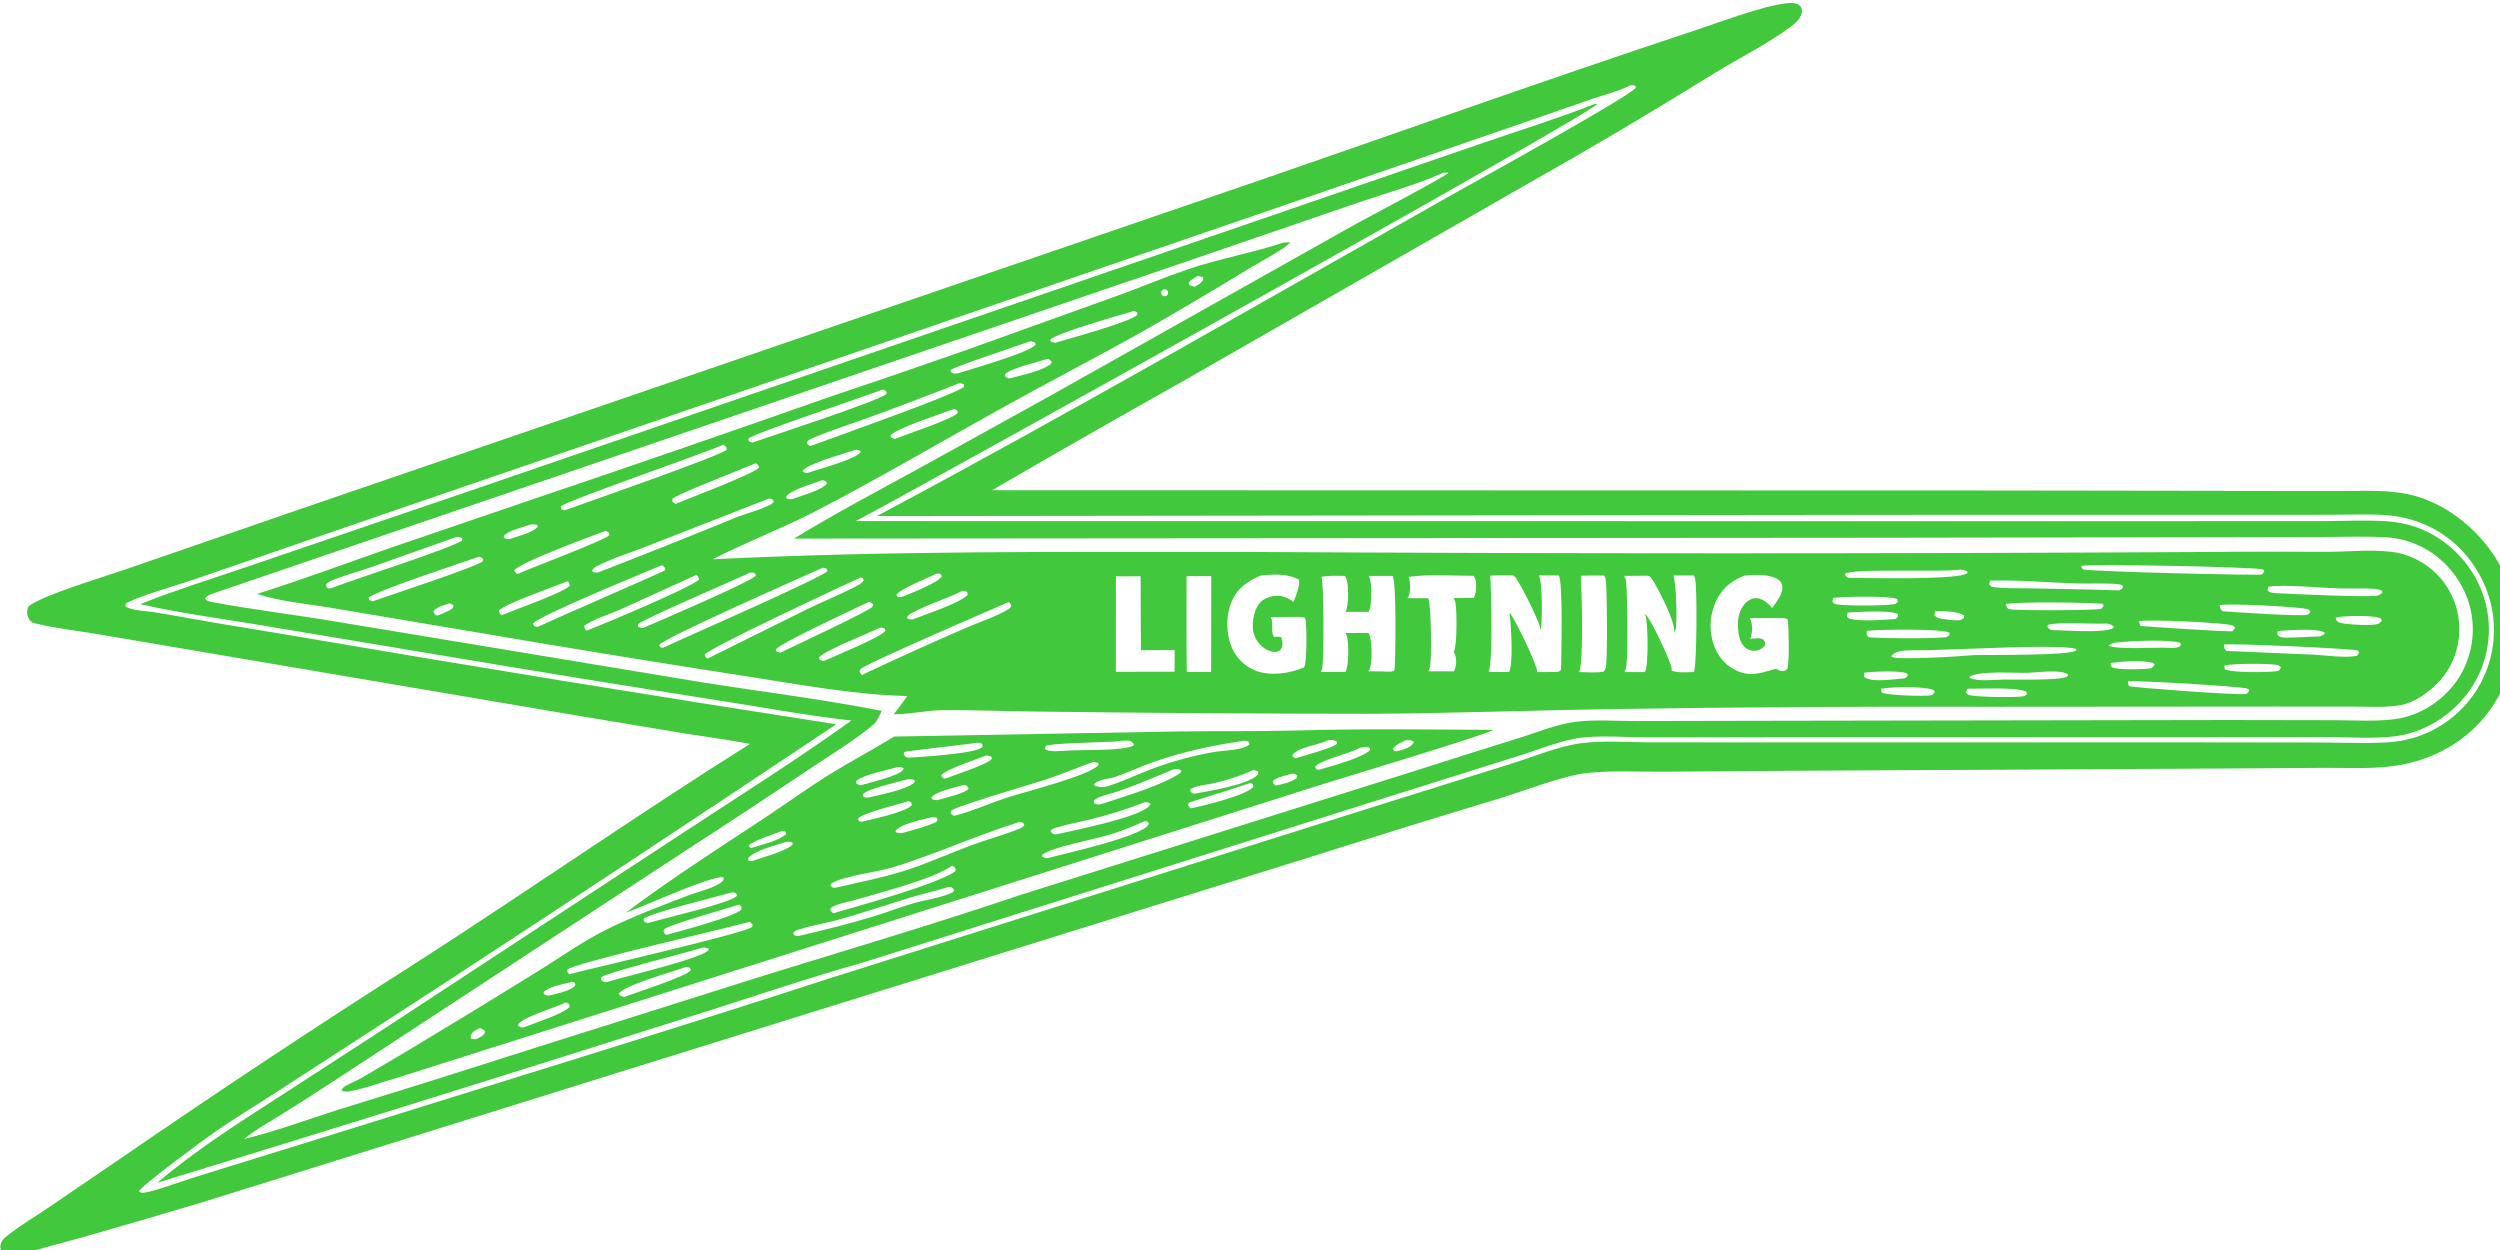 <?xml version="1.0" encoding="utf-8" ?>
<svg xmlns="http://www.w3.org/2000/svg" xmlns:xlink="http://www.w3.org/1999/xlink" width="118" height="59">
	<path fill="#42C83C" transform="scale(0.058 0.058)" d="M807.313 398.947L1627.32 399.169L1846.51 399.489L1907.19 399.527C1924.58 399.547 1942.51 398.57 1959.61 402.165C1988.59 408.257 2014.99 429.094 2030.72 453.697C2037.67 464.572 2049.47 490.516 2046.68 503.032C2048.74 507.758 2048.94 518.38 2047.15 523.16C2046.98 523.604 2046.92 523.721 2046.73 524.109C2049.02 538.138 2034.88 565.933 2026.79 577.201C2008.53 602.612 1981.64 617.954 1950.95 622.927C1931.84 626.024 1911.56 624.81 1892.22 624.86L1808.77 625.416L1460.8 627.236L1354.12 628.01C1333.51 628.116 1311.98 626.902 1291.54 629.047C1272.49 631.045 1241.15 643.296 1221.3 649.441C1171.22 664.549 1121.26 680.027 1071.41 695.873L494.484 875.498L166.346 977.879C132.785 987.969 99.147 997.8 65.434 1007.37C47.679 1012.46 27.514 1016.84 10.539 1024L7.928 1024C6.031 1022.8 3.443 1021.41 2.075 1019.61C0.522 1017.58 -0.083 1015.54 0.445 1013.01C1.326 1008.79 5.226 1006.11 8.458 1003.63C17.914 996.384 28.404 990.172 38.28 983.485L99.347 941.916C178.361 887.554 258.346 834.618 339.264 783.134C430.12 724.708 518.866 662.842 610.322 605.381C592.783 602.038 574.964 599.742 557.332 596.904L467.862 582.024L189.184 534.725L81.213 516.35C63.87 513.395 45.649 511.515 28.619 507.317C26.481 506.79 25.506 506.275 24.173 504.512C22.574 502.399 21.753 499.816 22.156 497.161C22.369 495.759 22.595 493.908 23.736 493.053C35.902 483.935 82.762 470.076 100.368 463.95L257.526 409.768L981.081 161.815C1115.2 116.015 1248.48 68.019 1383.05 23.5C1398.8 18.288 1447.07 0.135 1460.51 2.685C1463.5 3.254 1464.37 4.088 1466.06 6.518C1466.33 7.973 1466.53 9.407 1466.15 10.866C1465.03 15.286 1461.35 18.723 1457.83 21.354C1438.87 35.529 1416.18 46.807 1395.9 59.149C1345.02 90.752 1293.48 121.268 1241.31 150.679L960.973 311.195C909.533 340.059 858.312 369.31 807.313 398.947ZM1326.41 69.497C1326.23 69.595 1326.04 69.695 1325.86 69.791C1317.17 74.265 1306.24 76.894 1296.95 80.066L1242.89 98.777L1031.07 171.85L306.503 420.381L157.799 471.598C146.697 475.409 109.784 486.049 102.268 491.26L103.795 492.365L101.756 491.868C102.208 493.118 102.095 493.667 103.366 494.294C108.996 497.07 120.769 497.326 127.165 498.456C161.779 504.653 196.446 510.552 231.161 516.154C380.752 541.764 530.545 566.186 680.524 589.419C572.843 661.354 464.79 732.731 356.37 803.547L226.39 887.839C209.35 898.928 191.787 909.514 175.055 921.033C168.465 925.569 114.127 965.385 113.102 969.511C114.859 970.848 115.688 970.843 117.836 970.505C127.695 968.953 148.759 960.916 159.266 957.738L283.766 919.164C414.939 878.149 546.578 838.034 677.248 795.482L1117.06 656.803L1230.39 621.327C1247.73 615.893 1268.34 607.271 1286.23 604.879C1304.3 602.463 1324.13 604.11 1342.45 604.11L1453.54 604.166L1778.95 604.114L1884.85 604.243C1903.79 604.289 1923.16 605.128 1942.06 604.161C1974.37 602.756 2003.54 584.394 2018.79 555.865C2030.3 534.275 2032.7 508.975 2025.45 485.606C2018.13 462.056 2001.65 441.393 1979.72 429.904C1967.83 423.718 1954.78 420.075 1941.41 419.207C1926.65 418.255 1911.58 418.875 1896.78 418.907L1820.67 418.965L1577.27 418.94L713.55 419.999C869.867 336.654 1023.53 247.734 1177.78 160.62C1200.98 147.516 1323.58 80.12 1331.1 71.548L1330.94 69.805C1329.27 69.186 1328.16 69.28 1326.41 69.497Z"/>
	<path fill="#42C83C" transform="scale(0.058 0.058)" d="M114.086 491.643C143.18 480.015 173.542 470.74 203.167 460.527L389.808 396.92L1016.62 181.735L1204.89 116.974C1235.88 106.287 1267.6 96.487 1298.09 84.496L1299.78 84.65C1293.87 93.636 754.403 393.381 696.477 424.061L1536.5 424.142L1812.13 424.121L1891.91 424.083C1908.35 423.995 1925.1 423.195 1941.51 424.148C1953.97 424.872 1965.72 427.862 1976.85 433.564C1998.02 444.473 2014.03 463.317 2021.36 485.983C2028.38 508.062 2026.26 532.033 2015.47 552.535C2008.8 565.249 1998.39 576.606 1986.56 584.691C1975.71 592.104 1962.69 597.408 1949.64 599.108C1932.03 601.401 1913.07 599.903 1895.31 599.829L1806.09 599.902L1449.34 599.945L1340.07 600.043C1323.15 600.035 1304.71 598.407 1287.93 600.213C1271.12 602.022 1252.93 609.797 1236.7 614.844L1129.92 648.407L702.75 783.114C653.664 796.879 605.045 813.824 556.316 828.933C413.801 874.196 271.05 918.713 128.069 962.482C158.3 936.74 191.763 915.4 225.039 893.925L311.915 837.644L548.392 682.616C596.625 650.884 645.976 619.98 692.924 586.389C657.361 582.429 621.851 575.768 586.476 570.292C509.693 558.241 432.977 545.766 356.332 532.868L208.333 508.127C177.109 502.981 144.919 498.661 114.086 491.643ZM1174.72 140.494L1174.02 140.813C1152.3 150.559 1128.11 157.006 1105.55 164.808L959.328 214.923L174.597 482.528C171.916 483.465 168.548 484.525 166.928 486.962C168.362 489.057 169.481 489.349 171.976 489.824C205.266 496.154 240.357 500.266 274.051 505.984L571.561 555.309C620.116 563.024 669.282 568.956 717.506 578.502C715.692 582.119 713.738 587.227 710.606 589.829C694.428 603.269 675.83 614.398 658.379 626.094C624.514 648.806 590.455 671.226 556.205 693.352L273.12 878.755C258.37 888.493 243.476 898.011 228.442 907.304C218.575 913.47 207.672 919.341 198.789 926.847C224.729 920.683 250.363 910.904 275.832 902.908C328.298 886.754 380.668 870.287 432.938 853.508L622.36 793.692C691.439 772.338 761.122 751.709 829.605 728.543L1159.94 624.644C1186.09 616.232 1212.29 607.964 1238.54 599.842C1252.46 595.456 1267.54 589.232 1282.03 587.405C1297.89 585.404 1315.27 586.799 1331.32 586.779L1430.07 586.572L1813.68 585.935L1900.15 586.091C1915.96 586.129 1932.76 587.296 1948.44 585.3C1971.77 582.328 1993.14 567.048 2004.02 546.276C2013.01 528.978 2014.81 508.83 2009.03 490.212C2003.05 471.387 1989.18 454.496 1971.57 445.45C1961.92 440.494 1952.02 437.767 1941.19 437.188C1925.33 436.34 1909.21 436.937 1893.33 436.971L1805.7 437.176L1524.05 437.619L646.144 438.308C679.227 418.06 713.549 399.922 747.579 381.339L850.992 324.135L1103.35 182.294C1111.02 178.019 1177.14 143.248 1178.88 140.492L1174.72 140.494Z"/>
	<path fill="#42C83C" transform="scale(0.058 0.058)" d="M209.33 483.281C245.39 471.884 281.112 458.661 316.823 446.162L429.407 407.715C511.485 380.008 593.386 351.779 675.105 323.027C711.876 310.709 748.558 298.129 785.15 285.289L912.809 239.409C930.868 232.807 948.634 225.241 966.844 219.088C992.328 210.477 1019.01 205.882 1044.42 197.47L1049.98 197.142C1047.15 201.717 1024.81 213.522 1019.09 216.956C990.295 234.601 961.241 251.818 931.937 268.602C893.177 290.377 853.646 310.782 814.773 332.362C765.114 359.931 715.858 388.917 665.49 415.124C637.442 429.717 608.031 440.773 579.923 455.157C722.248 448.088 865.287 449.155 1007.77 449.121C1272.58 450.663 1537.4 450.676 1802.21 449.161C1833.16 448.717 1864.15 449.16 1895.11 449.066C1912.55 449.013 1935.72 446.442 1952.48 450.174C1963.6 452.648 1974.36 458.735 1982.48 466.681C1994.48 478.479 2001.26 494.584 2001.33 511.412C2001.6 528.377 1994.96 544.725 1982.94 556.695C1975.95 563.725 1964.85 571.46 1955.03 573.514C1942.1 576.217 1927.35 575.011 1914.17 575.007L1853.6 574.998L1619.75 575.171C1516 574.856 1412.24 575.486 1308.5 577.06C1244.24 578.187 1179.86 580.5 1115.61 580.879C1025.79 580.83 935.981 580.237 846.175 579.101C820.218 578.846 794.206 577.813 768.257 577.902C754.579 577.948 741.118 581.25 727.326 581.313C731.146 576.472 734.718 571.429 738.354 566.449C693.626 565.311 649.014 556.781 604.89 549.967C531.841 538.648 458.884 526.75 386.024 514.273L268.999 494.569C249.961 491.349 227.289 489.531 209.33 483.281ZM974.356 224.794C971.755 226.338 968.674 227.664 967.215 230.411L967.784 231.836C969.215 232.436 970.63 233.157 972.186 233.332C975.11 231.739 977.454 230.612 979.154 227.621L979.02 225.796C977.295 225.023 976.259 224.599 974.356 224.794ZM947.015 235.486C945.915 235.779 945.095 236.697 944.927 237.822C944.759 238.947 945.276 240.064 946.241 240.665C947.207 241.266 948.438 241.236 949.373 240.589C950.513 239.8 950.92 238.305 950.339 237.046C949.757 235.788 948.354 235.129 947.015 235.486ZM922.532 253.063C912.031 256.411 859.707 270.796 854.641 276.533L855.038 277.93C856.327 278.427 857.335 278.902 858.735 278.948C869.437 275.731 920.959 261.754 925.554 256.144L925.449 254.079C924.486 253.66 923.586 253.156 922.532 253.063ZM837.622 277.948C830.667 280.604 775.458 298.822 773.509 301.11L773.749 302.78C776.153 304.274 776.46 304.139 779.315 303.88C790.446 300.351 838.029 286.865 842.931 280.34C842.551 279.54 842.468 278.711 841.601 278.406C840.072 277.869 839.22 277.683 837.622 277.948ZM852.453 292.024C844.878 294.585 822.694 299.543 817.863 304.566L818.257 306.578C819.497 307.338 820.368 308.001 821.889 307.911C831.591 305.076 847.838 302.266 855.546 295.882L855.816 294.266C854.564 293.043 854.178 292.474 852.453 292.024ZM780.458 311.883C755.817 321.623 731.044 331.028 706.147 340.094C691.988 345.269 677.244 349.832 663.376 355.682C660.718 356.804 658.094 357.506 656.591 360.032C657.502 362.084 657.394 362.13 659.465 362.945L661.217 362.373C678.583 355.89 778.882 320.589 784.708 314.647L784.235 312.716C782.796 312.059 782.089 311.774 780.458 311.883ZM718.46 316.956C704.429 322.422 613.002 352.762 608.907 356.973L609.408 359.034C610.323 359.482 611.196 360.004 612.2 360.198C628.295 354.616 714.12 326.655 721.135 320.776L721.685 319.341C720.473 317.861 720.375 317.427 718.46 316.956ZM776.32 332.83C766.786 336.462 729.851 348.332 724.857 354.198L724.889 355.674C726.056 356.387 727.017 357.141 728.443 357.093C736.815 353.737 775.147 341.132 779.34 336.123L779.01 333.968C778.144 333.545 777.27 333.005 776.32 332.83ZM588.802 361.855C571.032 369.626 460.315 407.705 456.348 412.143L456.844 414.387L459.239 415.38C474.871 409.742 587.535 370.648 591.532 365.817C591.227 363.508 590.504 363.354 588.802 361.855ZM696.588 365.943C688.739 368.63 655.949 377.653 653.368 383.168C653.289 383.337 653.256 383.524 653.2 383.702C654.929 384.898 655.304 384.799 657.33 384.852C665.457 381.917 697.081 373.712 700.596 367.649C699.116 366.154 698.607 366.279 696.588 365.943ZM615.017 377.004C604.988 381.283 550.804 402.207 547.202 405.897L547.135 408.04C547.902 408.697 548.771 409.657 549.688 410.058C558.803 406.332 613.666 385.491 617.645 380.63C617.209 378.346 616.789 378.377 615.017 377.004ZM668.585 390.878C662.238 393.512 642.677 398.767 639.714 404.418L640.279 405.757C642.456 406.386 642.991 406.451 645.195 405.966C652.736 403.164 667.681 399.454 672.913 393.599C672.692 392.814 672.782 392.23 672.039 391.819C670.779 391.124 670.078 390.753 668.585 390.878ZM625.093 405.942L527.165 444.248C513.628 449.618 498.056 454.199 485.3 460.988C483.572 461.908 482.563 462.805 481.716 464.577C483.098 466.118 484.372 465.821 486.339 465.994C523.79 451.511 561.091 436.645 598.237 421.397C606.475 418.085 615.211 415.962 623.355 412.419C625.718 411.391 628.104 410.54 629.651 408.384C629.347 407.649 629.233 406.679 628.475 406.359C627.173 405.811 626.531 405.632 625.093 405.942ZM431.448 426.994C425.157 429.135 415.507 431.294 410.407 435.51L409.883 437.348C411.823 438.651 412.355 439.022 414.781 438.62C415.482 438.504 416.177 438.215 416.838 437.971C422.035 436.163 434.897 433.103 437.793 428.256L437.239 427.213C435.119 426.746 433.583 426.513 431.448 426.994ZM492.756 432.032C482.014 435.943 421.28 458.389 418.449 464.298C419.236 465.469 419.795 466.489 421.122 467.112C432.921 461.806 490.849 440.266 495.852 435.543L495.707 433.557C494.777 433.012 493.804 432.284 492.756 432.032ZM371.56 436.925L301.68 461.687C291.926 465.093 281.693 467.699 272.124 471.536C269.621 472.54 267.141 473.383 265.464 475.601C265.543 477.618 265.53 477.491 266.979 478.908L269.31 478.759C285.841 472.146 370.118 445.244 375.994 439.827L376.272 438.153C374.321 437.054 373.807 436.953 371.56 436.925ZM389.876 453.037C378.052 457.227 303.597 481.501 299.891 486.529L300.546 488.253L303.229 489.355C316.937 484.478 387.159 461.492 392.864 456.825L393.086 454.952C391.819 453.618 391.767 453.33 389.876 453.037ZM538.787 459.861C526.912 464.949 436.839 501.576 433.737 507.6L434.668 509.422L437.395 510.205C448.886 504.765 540.198 465.106 541.212 464.097L541.419 462.37C540.593 461.532 539.765 460.507 538.787 459.861ZM1693.57 460.498C1693.96 461.356 1694.39 462.995 1695.26 463.34C1699.96 465.204 1838.6 468.45 1840.81 467.501L1842.75 465.153C1842.32 464.333 1842.29 463.646 1841.36 463.376C1834.19 461.298 1700.35 458.729 1693.57 460.498ZM669.614 461.973C655.53 468.351 538.531 519.754 536.371 525.036L537.514 526.787L539.507 527.198C555.794 519.502 669.953 469.671 673.537 464.612L672.42 462.655L669.614 461.973ZM1595.26 463.5C1580.3 466.035 1505.64 462.088 1501.12 467.161C1501.97 468.486 1502.54 469.51 1503.98 470.268C1516.73 470.229 1593.87 472.221 1601.01 466.472L1601.01 464.986C1599 464.089 1597.48 463.506 1595.26 463.5ZM610.636 465.958C599.86 470.975 521.761 504.442 519.145 508.12L519.451 509.929C520.811 510.706 521.604 511.191 523.241 511.064C535.444 505.909 610.008 473.85 614.916 468.621L614.95 467.125C613.141 465.889 612.851 465.933 610.636 465.958ZM762.1 466.867C755.713 470.011 732.357 479.3 729.499 484.104L730.477 485.702C731.773 485.853 733.034 486.146 734.28 485.646C741.051 482.772 763.05 474.61 766.578 468.914L765.24 466.902C764.232 466.874 763.093 466.728 762.1 466.867ZM566.605 467.889L504.919 495.956C495.569 500.123 483.669 503.457 475.418 509.233C475.64 511.364 475.913 511.637 477.278 513.324C489.045 508.744 563.944 477.546 568.927 471.511C568.381 469.443 568.244 469.272 566.605 467.889ZM1025.93 468.388C1015.09 472.881 1006.77 478.816 1002.09 490.072C997.469 501.188 997.654 515.801 1002.42 526.87C1006.04 535.496 1012.99 542.297 1021.69 545.735C1033.59 550.42 1049.75 548.148 1061.31 543.064C1063.66 538.71 1063.51 509.821 1062.35 503.853C1062.23 503.237 1061.9 502.865 1061.53 502.382C1059.61 502.217 1057.68 501.989 1055.75 502.015L1034.04 502.151C1034.15 502.362 1034.26 502.571 1034.36 502.785C1036.58 507.54 1033.84 514.677 1036.87 518.352L1037.6 518.272C1039.52 518.075 1040.85 517.99 1042.7 518.575C1043.45 521.387 1044.35 524.796 1042.85 527.52C1041.99 529.08 1040.87 530.046 1039.07 530.4C1035.16 531.17 1030.51 528.891 1027.56 526.53C1023.04 522.906 1020.17 517.628 1019.58 511.873C1018.97 505.413 1020.81 495.66 1025.22 490.655C1028.42 487.011 1033.5 485.137 1038.26 484.862C1043.37 484.568 1048.44 486.52 1052.35 489.793C1052.41 489.847 1052.46 489.92 1052.51 489.983C1054.65 485.034 1057.85 477.226 1057.19 471.784C1048.49 466.714 1035.62 467.226 1025.93 468.388ZM1212.72 468.498C1213.54 479.32 1215.1 540.761 1211.32 546.826L1228.05 546.874C1231.8 539.769 1229.62 507.122 1228.4 498.468C1232.66 503.139 1251.22 541.571 1251.03 546.955L1264.9 546.863C1267.42 546.69 1268.54 547.072 1270.37 545.093C1270.64 533.43 1271.99 475.01 1268.62 468.288L1252.42 468.272C1255.37 474.534 1255.25 506.706 1253.7 513.642C1254.73 508.668 1237.62 476.025 1234.03 470.898C1233.3 469.845 1232.48 469.02 1231.45 468.263C1225.28 468.277 1218.85 467.939 1212.72 468.498ZM1286.46 468.499C1287.17 480.312 1288.89 539.555 1285.07 546.913C1291.32 546.945 1299.07 547.816 1305.1 546.502C1305.57 545.753 1306.41 544.744 1306.7 543.942C1308.25 539.629 1307.9 477.935 1306.69 471.477C1306.48 470.379 1306.05 469.35 1305.5 468.38C1299.17 468.405 1292.78 468.24 1286.46 468.499ZM1340.93 468.5L1321.6 468.651C1322.54 470.138 1323.17 471.601 1323.34 473.365C1324.34 483.39 1325.08 536.02 1323.22 543.732C1322.95 544.857 1322.49 545.901 1321.95 546.918L1338.72 546.905C1341.63 541.548 1341.18 507.559 1339.17 500.874C1339.03 500.382 1338.86 499.895 1338.69 499.413C1343.01 502.574 1359.27 537.326 1360.4 543.862C1360.52 544.548 1360.43 545.101 1360.22 545.753C1365.67 547.767 1372.75 547.011 1378.53 546.912C1380.92 541.974 1381.26 476.173 1379.37 470.399C1379.12 469.66 1378.84 469 1378.49 468.312L1361.72 468.293C1363.98 473.414 1365.36 507.859 1363.37 512.834C1363.06 513.624 1362.7 514.392 1362.34 515.161C1364.11 507.015 1349.64 479.361 1344.58 471.47C1343.36 469.56 1343 469.315 1340.93 468.5ZM1419.45 468.499C1408.27 472.874 1400.57 479.556 1395.73 490.856C1390.88 502.461 1390.81 515.513 1395.53 527.171C1399.3 536.294 1406.27 543.115 1415.44 546.738C1429.19 552.168 1443.49 543.063 1446.11 544.619C1448.27 545.906 1449.49 546.278 1452.08 546.068C1453 545.475 1454.48 544.922 1454.7 543.835C1456.15 536.566 1455.8 511.351 1454.86 504.1C1452.76 502.769 1451.15 503.019 1448.75 502.938L1424.1 502.998C1426.47 508.295 1426.33 514.511 1424.31 519.927C1427.7 519.641 1432.38 518.612 1435.27 520.711C1436.65 522.853 1436.74 522.819 1436.3 525.312C1434.08 527.888 1431.71 529.282 1428.3 529.55C1425.3 529.787 1422.54 528.975 1420.25 526.993C1415.64 523.013 1414.66 515.981 1414.35 510.258C1413.99 503.491 1415.37 496.316 1420.1 491.184C1422.24 488.862 1425.16 487.015 1428.38 486.809C1433.04 486.511 1437.39 489.751 1440.56 492.87C1441.21 493.519 1441.64 494.129 1442.15 494.894C1445.62 489.88 1451.62 482.74 1450.28 476.3C1449.77 473.84 1448.19 472.138 1446.03 470.961C1439.17 467.227 1427.07 467.601 1419.45 468.499ZM908.126 469.04L908.082 546.684L955.854 546.67L955.957 529.011L928.463 529.127L928.226 468.963L908.126 469.04ZM965.63 468.883C965.637 494.853 965.409 520.852 965.796 546.819L985.631 546.807L985.71 468.866L965.63 468.883ZM1075.4 469.48C1077.36 473.547 1077.58 540.105 1075.82 544.732C1075.53 545.496 1075.19 546.168 1074.77 546.861L1095.03 546.745C1097.82 541.334 1097.66 523.567 1096.03 517.406C1095.81 516.602 1095.38 515.824 1094.94 515.122L1113.71 515.079C1116.78 520.678 1116.75 536.912 1115.03 543.248C1114.73 544.347 1114.2 545.37 1113.62 546.339C1118.43 546.405 1123.45 546.212 1128.25 546.552C1130.8 546.52 1132.84 547.024 1134.88 545.403C1135.67 536.139 1136.58 473.864 1133.33 468.712L1113.92 468.703C1116.67 473.548 1116.33 489.539 1114.85 495.227C1114.6 496.171 1114.16 497.06 1113.68 497.903L1094.96 497.966C1097.71 493.094 1097.53 477.397 1095.94 471.769C1095.63 470.649 1095.1 469.621 1094.5 468.634C1088.38 468.681 1081.34 468.13 1075.4 469.48ZM1146.35 469.493C1147.87 473.523 1148.06 481.185 1146.26 485.214C1146.02 485.766 1145.71 486.268 1145.38 486.769L1162.24 486.838C1164.79 491.099 1165.22 537.736 1163.59 543.599C1163.32 544.568 1162.87 545.448 1162.34 546.296L1183.16 546.359C1185.31 542.051 1185.62 537.061 1184.04 532.518C1183.79 531.77 1183.44 531.201 1183.01 530.543C1185.9 525.804 1185.68 496.25 1184.35 489.972C1184.1 488.772 1183.54 487.671 1182.87 486.654L1199.48 486.477C1201.42 482.214 1201.99 475.545 1200.5 471.03C1200.2 470.131 1199.8 469.356 1199.27 468.576C1182.24 468.676 1163.13 466.979 1146.35 469.493ZM700.511 469.854C684.73 477.152 576.94 527.202 573.443 532.822C574.066 534.813 574.075 534.84 575.848 535.936L657.14 495.608C669.986 489.345 683.432 484.042 696.059 477.399C698.662 476.03 701.093 474.809 702.927 472.417L702.251 470.55L700.511 469.854ZM1619.44 472.499L1618.78 475.48C1620.18 477.317 1620.61 477.523 1623.06 477.846C1632.48 479.09 1642.97 478.536 1652.51 478.785C1676.5 479.413 1700.57 479.547 1724.55 480.5C1726.66 479.258 1727.16 479.395 1727.83 476.944C1725.98 475.428 1724.4 475.395 1722.1 475.23C1710.72 474.418 1698.94 475.169 1687.48 474.726C1664.93 473.852 1641.97 471.918 1619.44 472.499ZM462.02 472.96C452.196 477.02 410.35 491.477 406.006 496.921C406.323 499.129 406.692 499.158 408.277 500.607C417.154 496.84 459.463 481.989 463.557 476.729C463.427 474.607 463.458 474.507 462.02 472.96ZM1845.93 477.499L1845.29 480.391C1847.34 482.631 1849.92 482.549 1852.91 482.715C1863.49 483.304 1930.56 486.537 1935.52 484.501L1938.53 482.596L1938.63 481.04C1936.75 479.675 1934.87 479.476 1932.63 479.283C1922.72 478.431 1912.38 479.153 1902.4 478.843C1887.85 478.391 1858.99 475.428 1845.93 477.499ZM783.185 480.775C769.787 487.695 754.208 491.902 741.319 499.297C739.465 500.361 738.739 500.953 738.063 503.011C739.58 504.297 740.717 503.997 742.667 504.097C753.107 499.953 780.509 491.115 787.378 484.199L787.338 482.042C785.62 480.913 785.161 480.914 783.185 480.775ZM1491.97 486.499L1491.14 489.496C1492.62 491.458 1493.54 491.691 1496 492.004C1504.58 493.098 1534.83 493.054 1542.33 491.501L1544.57 489.721L1543.82 487.457C1538.27 484.685 1499.9 485.541 1491.97 486.499ZM706.946 489.879C696.133 495.131 634.079 523.591 631.257 528.721L632.153 530.392L635.124 531.102C644.365 526.586 706.256 497.81 709.888 493.867C710.188 493.541 710.497 492.375 710.685 491.915C709.185 490.382 709.047 490.234 706.946 489.879ZM820.945 489.92C808.302 495.359 702.806 540.815 700.194 544.613C699.822 545.155 699.674 545.822 699.415 546.426C699.984 547.473 700.448 548.526 701.4 549.281C728.775 536.37 756.345 523.876 784.1 511.805C794.712 507.158 812.092 501.279 821.058 495.49C821.881 494.959 822.432 494.231 822.937 493.414C822.48 491.48 822.53 491.277 820.945 489.92ZM365.822 490.992C362.079 492.341 354.914 493.969 352.66 497.45C353.247 499.848 353.735 499.773 355.718 501.094C360.116 499.285 365.181 497.722 368.777 494.539L369.032 492.598C367.971 491.949 367.05 491.254 365.822 490.992ZM1632.4 491.498C1632.93 493.065 1633.06 495.008 1634.75 495.663C1638.41 497.081 1703.98 496.822 1710.02 495.501L1711.98 492.919L1710.92 491.341C1698.59 490.273 1643.14 489.569 1632.4 491.498ZM1806.29 492.498C1806.89 495.396 1806.69 495.744 1809.03 497.467C1817.25 497.966 1875.14 502.206 1878.31 500.059L1880.27 497.832C1879.29 496.226 1878.86 495.952 1876.96 495.545C1867.99 493.615 1813.17 490.816 1806.29 492.498ZM1574.78 497.498L1574.17 500.514C1576.17 503.044 1578.72 503.473 1581.89 503.842C1586.02 504.323 1591.74 505.334 1595.8 504.502L1598.3 502.836L1598.36 500.909C1593.93 497.412 1580.4 497.087 1574.78 497.498ZM1503.74 498.499L1502.78 501.004C1503.41 502.385 1503.31 502.767 1504.73 503.314C1511.83 506.055 1534.13 504.385 1542.34 503.751L1544.6 502.034L1544.45 499.781C1539.18 496.315 1511.82 497.987 1503.74 498.499ZM1900.68 502.499C1901.44 504.682 1901.31 505.529 1903.5 506.521C1907.34 508.258 1931.2 509.595 1935.39 507.615C1935.66 507.487 1935.92 507.34 1936.19 507.203L1938.38 505.09C1937.76 503.652 1937.89 503.441 1936.42 502.883C1930.25 500.534 1907.58 501.088 1900.68 502.499ZM1740.83 505.499C1741.1 506.825 1741.05 508.687 1742.24 509.41C1742.62 509.644 1813.63 514.379 1816.59 513.643C1816.73 513.608 1816.87 513.548 1817.01 513.501L1818.91 510.947C1817.74 509.186 1817.19 508.953 1815.06 508.53C1805.21 506.562 1749.54 503.913 1740.83 505.499ZM1712.23 507.5C1700.17 507.794 1677.33 506.185 1667.09 508.244L1666.05 509.645C1667.16 511.602 1667.57 512.189 1669.91 512.757C1670.51 512.902 1671.14 512.831 1671.75 512.791C1681.72 512.889 1712.16 515.522 1719.86 511.072L1720.35 509.938C1717.7 507.77 1715.62 507.205 1712.23 507.5ZM716.037 510.908C706.418 515.48 671.6 529.102 666.432 535.061L666.838 536.635C668.109 537.321 668.904 537.931 670.388 537.91C678.229 534.288 716.939 518.616 720.632 513.297L720.007 511.547C718.609 511.036 717.546 510.513 716.037 510.908ZM1518.96 513.499C1519.07 516.151 1518.79 516.642 1520.58 518.533C1531.05 519.695 1573.51 519.815 1583.98 518.501L1586.37 516.916L1586.52 514.969C1582.28 511.52 1530 512.267 1521.15 513.211C1520.42 513.287 1519.69 513.383 1518.96 513.499ZM1853.72 513.5L1853.17 516.511C1855.28 518.711 1856.97 518.827 1860.03 518.87C1869.09 518.995 1878.15 518.006 1887.2 518.016C1889.31 517.238 1890.72 517.032 1892.15 515.185C1887.34 510.769 1862.61 512.974 1854.94 513.402C1854.53 513.425 1854.13 513.46 1853.72 513.5ZM1726.74 522.493C1723.3 522.819 1718.61 522.692 1716.2 525.434C1720.05 528.549 1753.59 527.081 1760.75 527.048C1764.91 527.17 1770.02 527.905 1773.87 526.156L1774.8 524.431L1774.17 523.104C1765.78 520.313 1736.23 521.522 1726.74 522.493ZM1809.87 524.499C1810.11 526.95 1809.78 527.98 1811.75 529.718L1882.78 532.757C1893.35 533.232 1907.8 535.717 1918.1 533.683L1919.84 531.22C1919.4 530.387 1919.31 529.594 1918.38 529.293C1913.7 527.79 1816.35 523.44 1809.87 524.499ZM1616.25 527.499L1567.7 529.168C1561.01 529.391 1552.99 528.692 1546.52 529.902C1543.66 530.438 1541.59 531.382 1539.47 533.409L1539.44 534.594C1544.5 537.331 1596.87 534.054 1606.75 533.095C1621.35 532.83 1680.49 533.631 1689.36 529.6L1689.91 528.436C1684.48 524.802 1627.26 527.041 1616.25 527.499ZM1717.44 539.499C1717.71 540.862 1717.58 542.126 1718.76 542.97C1722.2 545.438 1745.9 544.745 1750.17 543.9C1750.7 543.793 1750.8 543.717 1751.23 543.501L1753.45 541.102C1752.91 540.22 1752.9 539.65 1751.85 539.386C1742.95 537.132 1726.74 538.231 1717.44 539.499ZM1810.16 541.499L1810.48 544.518C1814.77 547.649 1845.88 547.251 1852.89 546.209C1853.63 546.099 1854.13 545.829 1854.79 545.501L1856.21 543.227C1854.89 541.447 1854.11 541.214 1851.94 540.945C1843.21 539.858 1818.48 539.93 1810.16 541.499ZM1516.88 547.499L1517.06 550.963C1523.34 555.75 1542.02 552.567 1550.26 551.97L1552.53 550.029L1552.17 548.176C1547.11 545.392 1523.3 546.521 1516.88 547.499ZM1651.32 547.499C1639.38 547.984 1612.67 545.533 1603.26 550.434L1602.77 551.702C1609.64 554.794 1623.01 553.154 1630.75 553.014C1638.04 552.898 1678.51 554.028 1682.42 550.38C1682.63 550.182 1682.8 549.945 1682.99 549.727L1682.73 548.6C1675.5 544.628 1659.63 547.164 1651.32 547.499ZM1731.64 554.499C1731.85 555.829 1731.72 557.58 1732.83 558.404C1734.11 559.356 1821.51 566.054 1827.78 564.716C1828.27 564.613 1828.17 564.639 1828.5 564.501L1830.43 562.181C1830.01 561.341 1830.01 560.747 1829.08 560.439C1823.06 558.452 1737.78 553.512 1731.64 554.499ZM1530.67 560.499L1531.4 563.61C1535.12 565.868 1566.8 566.922 1571.56 565.756C1571.88 565.678 1572.2 565.586 1572.52 565.501L1574.55 563.155C1573.54 561.385 1573.5 561.366 1571.52 560.847C1562.68 558.534 1539.77 558.885 1530.67 560.499ZM1600.98 560.5L1599.94 563.47C1601.08 565.252 1601.26 565.26 1603.32 565.774C1609.71 567.363 1641.43 567.792 1647.5 566.501L1649.49 564.761L1649.01 562.881C1641.43 558.959 1611.17 560.633 1600.98 560.5Z"/>
	<path fill="#42C83C" transform="scale(0.058 0.058)" d="M727.693 599.403L958.622 595.247C990.534 594.874 1022.45 595.223 1054.36 594.5C1107.84 592.878 1161.73 593.672 1215.25 593.961C1209.63 597.972 1089.82 633.832 1073.61 639.059L320.3 878.011C309.977 880.891 299.899 884.728 289.446 887.096C285.948 887.888 281.026 889.294 277.915 887.326C278.426 886.318 278.988 885.23 279.955 884.591C284.172 881.8 289.494 879.894 293.949 877.327C307.871 869.306 321.66 861.015 335.48 852.816C369.834 832.221 404.026 811.357 438.054 790.227C456.085 779.038 474.301 766.021 493.269 756.597C514.537 746.032 537.619 737.281 559.836 728.801C568.057 725.662 577.755 723.708 585.278 719.184C587.422 717.894 588.583 717.099 589.161 714.605L587.895 713.695C572.794 714.939 527.592 736.251 509.299 742.671C545.138 715.851 582.954 691.517 620.327 666.914C638.757 654.78 656.617 641.729 675.362 630.076C692.534 619.4 710.491 610.033 727.693 599.403ZM1080.47 602.484L1079.81 602.825C1073.04 606.237 1054.69 608.189 1051.57 615.08C1053.09 616.821 1053.05 616.792 1055.34 617.002L1056.26 616.525C1061.93 614.661 1085.54 608.457 1088.13 605.13L1087.77 603.327C1085.1 601.789 1083.46 602.111 1080.47 602.484ZM1143.61 602.491C1142.04 603.293 1140.48 604.113 1138.9 604.886C1136.76 605.928 1135.5 607.092 1133.9 608.805L1132.78 608.49L1134.29 609.317L1133.77 610.281L1135.44 611.614L1133.35 611.518L1137.33 611.226C1142.04 610.056 1147.36 608.685 1150.45 604.621L1150.34 603.274C1148.03 602.101 1146.1 602.323 1143.61 602.491ZM905.421 603.576C898.207 603.993 854.004 604.872 850.9 607.044L850.345 609.455C854.072 612.487 863.425 611.004 868.249 610.83C881.18 609.948 912.483 611.368 922.406 606.847L922.931 605.621C921.411 603.975 920.406 602.806 917.977 602.696C913.928 602.511 909.474 603.219 905.421 603.576ZM1008.7 603.345C984.82 607.001 961.344 612.086 938.523 620.152C928.012 623.867 917.888 628.589 907.396 632.301C903.022 633.848 893.527 634.229 890.659 637.893C890.262 638.401 890.421 638.378 890.468 639.136C893.975 640.778 896.936 640.93 900.683 640.045C913.123 636.237 924.772 630.56 936.901 625.933C952.922 619.82 973.514 614.085 990.456 611.6C996.44 610.723 1013.48 610.289 1016.82 605.413C1016.54 604.704 1016.42 603.659 1015.69 603.344C1013.39 602.344 1011.08 602.956 1008.7 603.345ZM795.787 604.41C789.03 605.501 736.999 611.206 735.886 611.954L735.435 614.065C736.9 615.994 736.879 616.101 739.234 616.581C749.294 615.967 794.494 613.355 799.279 608.011C799.446 607.825 799.595 607.623 799.753 607.429L799.246 605.37C798.097 604.83 797.096 604.185 795.787 604.41ZM1106.7 608.49C1099.56 613.081 1073.26 618.576 1070.24 624.067L1071.11 625.982C1073.06 626.517 1073.2 626.693 1075.17 625.888C1083.37 623.608 1110.23 616.146 1114.98 610.287L1114.73 608.685C1112.17 607.115 1109.47 607.969 1106.7 608.49ZM802.356 614.896C795.511 617.647 768.533 626.489 766.12 630.939C766.718 632.847 766.898 632.702 768.563 633.624L771.202 633.047C778.175 630.024 803.537 622.195 807.31 617.455L806.592 615.582C805.065 615.078 803.97 614.79 802.356 614.896ZM889.75 620.067C877.451 624.402 865.394 629.451 853.077 633.685C842.026 637.485 776.663 656.283 773.734 660.008L773.729 662.047C774.646 662.775 775.442 663.589 776.583 663.908C791.109 660.21 804.878 653.979 819.07 649.223C832.391 644.759 887.164 631.255 894.099 622.399L893.558 620.844C892.246 620.462 891.129 620.059 889.75 620.067ZM730.934 624.158C722.236 626.572 703.206 630.214 696.81 635.515L696.771 637.304C698.119 638.4 698.458 638.793 700.217 639.08C706.944 637.119 732.124 631.266 734.913 626.482C735.199 625.99 735.216 625.858 735.438 625.273C733.761 624.262 732.881 624.095 730.934 624.158ZM955.247 625.996C940.001 632.235 924.868 638.903 909.25 644.162C904.554 645.743 893.053 648.068 890.044 651.754L890.452 653.65C893.046 654.945 893.354 654.825 896.243 654.334C913.705 648.657 946.037 639.031 960.622 628.999L961.491 627.24C959.391 625.561 957.968 625.7 955.247 625.996ZM1019.48 626.858C1008.88 631.582 998.747 634.94 987.418 637.454C982.592 638.525 971.889 639.504 968.499 642.506C969.004 644.761 969.158 644.63 970.951 645.882L973.227 645.736C984.143 643.682 1017.63 638.252 1023.82 630.099L1023.97 627.927C1022.09 626.89 1021.63 626.835 1019.48 626.858ZM1051.87 629.488C1046.89 630.91 1040.92 631.987 1036.56 634.832L1035.74 636.454C1036.48 637.852 1036.66 638.386 1038.01 639.27C1043.64 638.272 1050.62 636.698 1055.24 633.151L1055.79 631.378C1054.43 630.128 1053.7 629.768 1051.87 629.488ZM738.763 634.161C731.728 636.137 705.107 641.999 702.069 646.503L702.531 648.214C704.558 649.295 704.905 649.215 707.218 648.972C717.67 646.148 735.865 643.411 744.234 636.762L744.465 635.09C742.318 634.045 741.218 633.72 738.763 634.161ZM1017.79 637.057C1001.14 642.886 984.366 647.677 967.622 653.098L966.779 655.001C967.417 656.076 967.918 657.129 968.999 657.823C978.782 655.946 1014.67 647.09 1019.97 640.357L1019.65 638.325L1017.79 637.057ZM783.085 639.087C776.327 641.102 762.58 643.763 757.984 648.811L758.402 650.297C760.18 651.059 761.285 651.312 763.213 651.066C768.753 649.34 785.208 645.845 788.263 641.849C787.349 639.63 787.325 639.746 785.095 638.813L783.085 639.087ZM739.317 652.035C732.815 653.959 700.582 662.121 698.226 666.09L698.907 668.115L700.904 668.842C710.33 666.49 735.053 661.442 741.814 655.632L741.816 653.482C740.824 652.632 740.649 652.217 739.317 652.035ZM931.357 652.932C916.611 658.72 901.676 663.251 886.305 667.05C877.664 669.185 868.656 670.697 860.174 673.362C858.026 674.037 856.251 674.338 854.895 676.247C855.842 677.834 856.311 678.631 858.3 679.014C858.908 679.132 859.622 678.971 860.216 678.877C874.519 675.577 929.508 664.799 935.788 655.235C936.044 654.845 936.147 654.629 936.35 654.237C935.01 652.837 933.782 652.864 931.826 652.87C931.669 652.87 931.513 652.911 931.357 652.932ZM757.759 665.176C750.099 667.273 734.075 670.013 728.962 675.839L728.858 677.18C730.836 677.99 732.098 678.205 734.226 677.954C743.378 675.186 753.5 672.964 762.123 668.858L763.032 667.111L762.185 665.403C760.613 665.095 759.359 664.798 757.759 665.176ZM931.636 668.104C922.383 672.45 913.048 676.168 903.274 679.188C890.387 683.17 856.815 689.097 848.322 695.446L847.935 696.853C849.695 698.105 850.049 698.225 852.204 698.381C865.616 694.978 929.278 680.652 934.533 671.231C934.682 670.964 934.798 670.68 934.931 670.404L934.089 668.647L931.636 668.104ZM829.225 669.037C794.089 679.956 760.658 695.463 725.525 706.171C715.317 709.281 682.075 713.639 675.959 719.535L675.936 721.147C677.9 722.555 677.867 722.64 680.247 722.341C697.594 718.334 715.348 714.843 732.406 709.762C752.323 703.829 771.248 695.022 790.699 687.781C803.183 683.134 816.25 679.783 828.586 674.769C830.59 673.955 832.251 673.227 833.647 671.488L832.626 669.481C831.521 669.296 830.343 668.987 829.225 669.037ZM636.687 676.073C628.063 679.527 617.733 682.403 609.936 687.37L609.407 688.953C610.107 689.378 610.743 689.881 611.549 690.056C619.361 687.48 634.09 684.36 639.775 678.636L639.351 676.925C638.463 676.568 637.648 676.153 636.687 676.073ZM640.309 685.006C630.906 688.143 616.207 691.279 608.944 698.097L608.854 700.043C610.946 700.962 611.03 700.949 613.236 700.34C622.408 697.006 637.473 693.536 644.742 687.61L645.089 685.948C643.085 684.876 642.604 684.9 640.309 685.006ZM774.824 704.498C760.014 715.231 714.383 726.943 695.316 732.505C690.294 733.97 680.44 735.617 676.422 738.637C676.134 738.854 675.632 740.068 675.424 740.444C676.275 741.483 677.013 742.566 678.23 743.196C698.095 737.437 762.572 719.618 777 709.306L777.883 707.369C776.949 705.922 776.44 705.165 774.824 704.498ZM770.706 722.147C760.771 725.288 750.579 727.458 740.609 730.484C721.299 736.346 702.113 742.941 682.683 748.383C672.519 751.23 661.941 752.779 651.86 755.883C649.414 756.636 647.239 757.141 645.51 759.121L646.188 760.994C647.936 761.679 648.352 761.909 650.271 761.629C670.706 756.819 691.031 751.796 711.123 745.691C721.982 742.392 732.561 738.231 743.438 735.036C753.306 732.136 766.934 730.556 775.854 725.836L776.509 724.203C775.259 722.721 774.547 721.706 772.375 721.78C771.651 721.805 771.345 721.942 770.706 722.147ZM595.77 726.2C586.14 728.987 527.011 743.479 523.773 747.799L523.989 749.621C525.037 750.358 525.907 751.095 527.22 751.252C538.207 747.715 595.994 734.706 599.754 728.898C599.269 727.562 599.508 727.208 598.148 726.584C597.261 726.177 596.757 726.052 595.77 726.2ZM601.675 736.131C591.386 739.438 546.627 751.764 540.619 756.102L539.939 758.047C540.569 759.085 541.083 760.207 542.157 760.842C552.904 757.871 597.404 746.236 603.292 740.249L603.482 738.219L601.675 736.131ZM609.934 750.196C591.404 755.375 467.423 783.601 461.704 789.029C461.811 791.203 461.582 791.24 463.276 792.799C482.122 787.817 607.102 759.205 612.04 754.37L612.464 752.584C611.717 751.616 611.131 750.627 609.934 750.196ZM572.372 770.946C560.444 774.976 493.402 791.35 489.247 795.347L489.14 797.402C490.781 798.85 491.071 799.027 493.225 799.373C507.67 794.737 570.077 780.407 576.642 773.253L576.733 771.991C575.354 771.59 573.798 770.968 572.372 770.946ZM558.045 786.999C548.364 790.491 507.494 801.833 503.538 808.726C504.771 810.572 505.391 810.727 507.582 811.147C507.795 811.188 508.013 811.198 508.228 811.223C516.98 807.902 558.464 794.731 562.161 789.597L561.515 787.7C560.345 787.245 559.32 786.679 558.045 786.999ZM465.272 799.142C458.897 800.821 446.958 802.49 442.409 807.457L442.676 808.997C443.892 809.571 444.892 810.118 446.236 810.32C451.256 808.944 465.289 806.44 468.038 801.878C468.118 801.745 468.183 801.603 468.255 801.466L467.659 799.597L465.272 799.142ZM460.471 815.791C452.093 819.919 426.281 827.332 421.724 833.477L421.82 835.018C423.791 836.133 424.022 836.227 426.268 836.022C434.143 832.857 459.248 824.787 463.598 819.3L463.356 817.413C462.355 816.673 461.703 816.104 460.471 815.791ZM390.271 836.72C387.144 838.26 384.642 839.132 383.236 842.612C382.958 843.297 382.98 843.791 382.986 844.518L383.462 845.353C384.645 845.48 386.174 845.845 387.331 845.641C390.464 844.294 392.628 843.389 394.628 840.494L394.381 838.56C393.074 837.796 391.81 836.862 390.271 836.72Z"/>
</svg>
